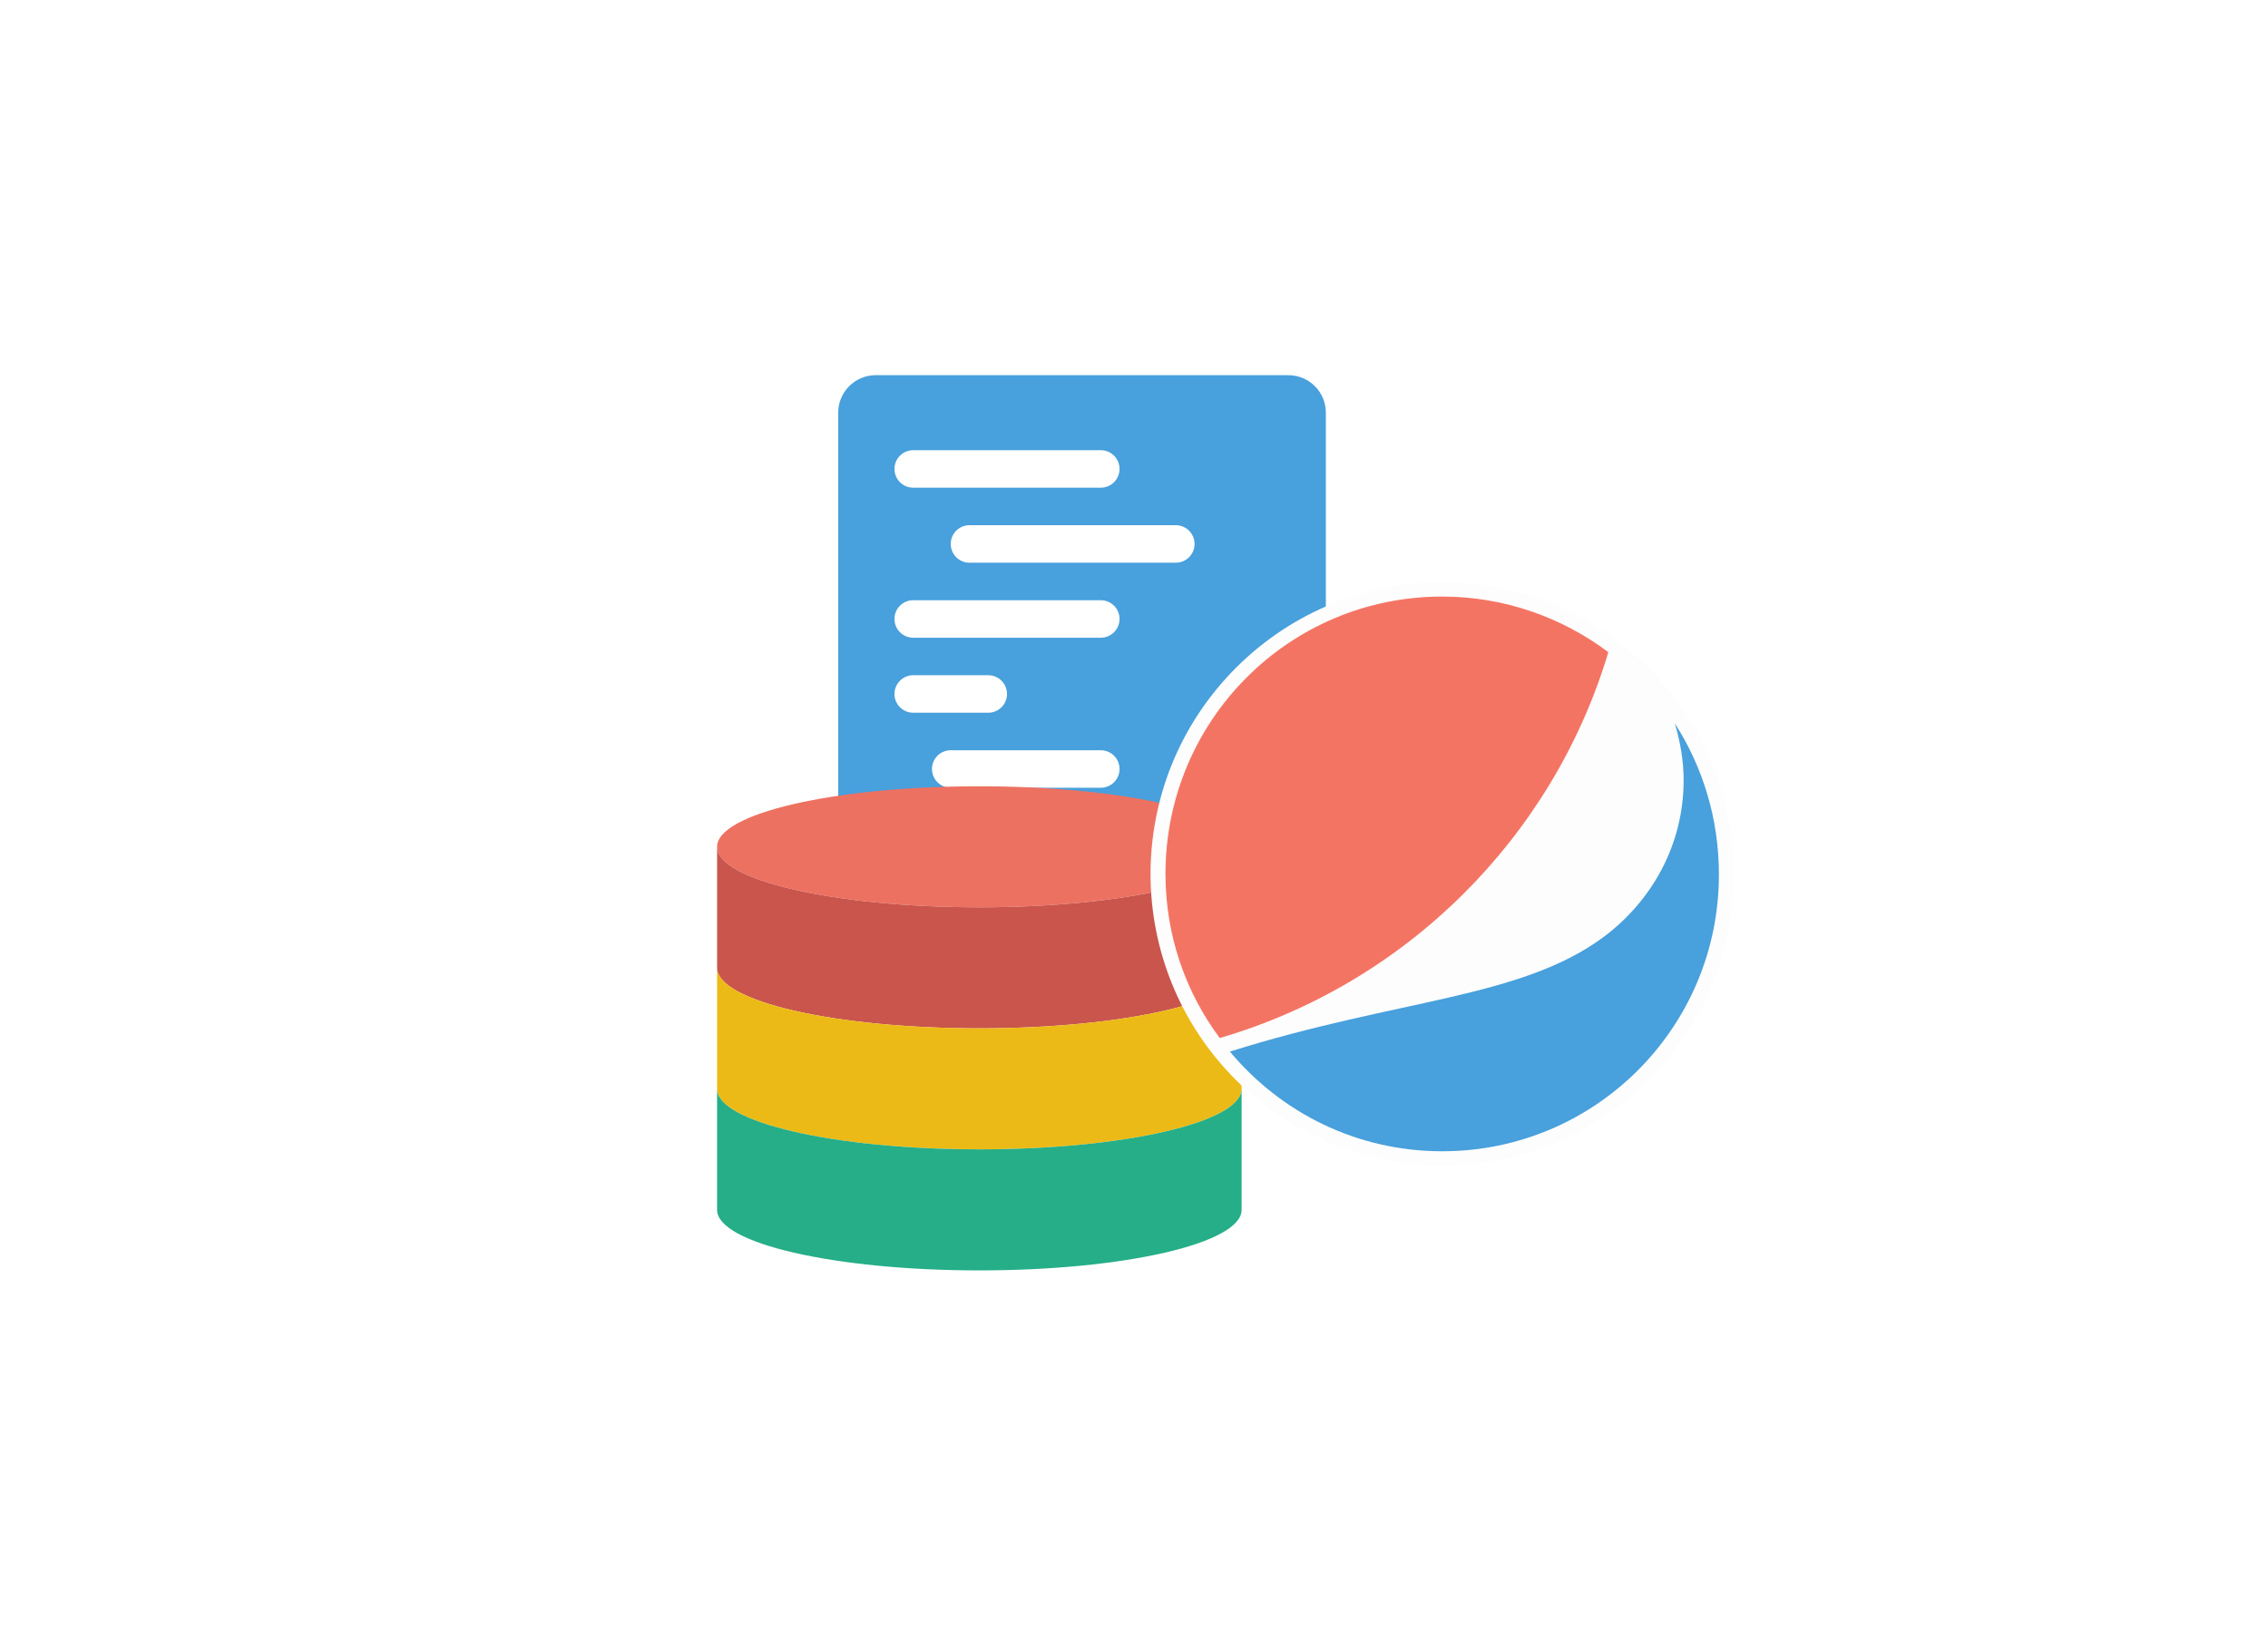 <svg width="1294" height="930" viewBox="0 0 1294 930" fill="none" xmlns="http://www.w3.org/2000/svg">
<g clip-path="url(#clip0_879_597)">
<path fill-rule="evenodd" clip-rule="evenodd" d="M381.527 10.69C275.464 40.144 273.363 150.066 244.034 252.182C184.806 402.291 103.659 289.333 23.27 420.779C-52.133 522.892 116.221 822.324 237.236 895.345C358.725 968.653 526.932 861.662 676.285 865.29C779.174 867.789 899.726 935.967 1001.79 914.56C1113.44 891.141 1209.45 920.229 1270.75 828.98C1331 739.281 1249.16 596.022 1255.17 493.563C1261.67 382.774 1288.97 254.359 1197.6 188.304C1098.41 116.603 1048.3 121.779 921.437 101.792C812.039 84.556 491.08 -19.733 381.527 10.69Z" fill="white"/>
<path d="M735.063 492.319H499.637C487.812 492.319 478.234 482.741 478.234 470.916V235.49C478.234 223.665 487.812 214.088 499.637 214.088H735.063C746.887 214.088 756.465 223.666 756.465 235.49V470.916C756.465 482.741 746.888 492.319 735.063 492.319Z" fill="#48A0DC"/>
<path d="M628.049 278.294H521.037C515.129 278.294 510.335 273.5 510.335 267.593C510.335 261.686 515.129 256.891 521.037 256.891H628.049C633.956 256.891 638.75 261.686 638.75 267.593C638.75 273.5 633.956 278.294 628.049 278.294Z" fill="white"/>
<path d="M670.855 321.1H553.141C547.234 321.1 542.439 316.305 542.439 310.398C542.439 304.491 547.234 299.696 553.141 299.696H670.854C676.761 299.696 681.555 304.491 681.555 310.398C681.555 316.305 676.761 321.1 670.855 321.1Z" fill="white"/>
<path d="M628.049 363.904H521.037C515.129 363.904 510.335 359.11 510.335 353.203C510.335 347.295 515.129 342.501 521.037 342.501H628.049C633.956 342.501 638.75 347.295 638.75 353.203C638.75 359.11 633.956 363.904 628.049 363.904Z" fill="white"/>
<path d="M563.842 406.709H521.037C515.129 406.709 510.335 401.914 510.335 396.007C510.335 390.1 515.129 385.305 521.037 385.305H563.841C569.748 385.305 574.543 390.1 574.543 396.007C574.543 401.914 569.75 406.709 563.842 406.709Z" fill="white"/>
<path d="M628.05 449.514H542.441C536.534 449.514 531.739 444.72 531.739 438.812C531.739 432.905 536.534 428.111 542.441 428.111H628.051C633.958 428.111 638.753 432.905 638.753 438.812C638.751 444.72 633.957 449.514 628.05 449.514Z" fill="white"/>
<path d="M708.402 483.206C708.402 502.279 641.41 517.738 558.765 517.738C476.12 517.738 409.129 502.28 409.129 483.206C409.129 464.134 476.12 448.674 558.765 448.674C641.41 448.674 708.402 464.134 708.402 483.206Z" fill="#ED7161"/>
<path d="M558.765 517.738C476.12 517.738 409.129 502.28 409.129 483.206V552.27C409.129 571.342 476.12 586.801 558.765 586.801C641.41 586.801 708.402 571.342 708.402 552.268V483.205C708.402 502.279 641.41 517.738 558.765 517.738Z" fill="#C9554C"/>
<path d="M558.765 586.8C476.12 586.8 409.129 571.342 409.129 552.268V621.332C409.129 640.404 476.12 655.863 558.765 655.863C641.41 655.863 708.402 640.404 708.402 621.332V552.268C708.402 571.342 641.41 586.8 558.765 586.8Z" fill="#ECBA16"/>
<path d="M558.765 655.864C476.12 655.864 409.129 640.406 409.129 621.332V690.395C409.129 709.468 476.12 724.927 558.765 724.927C641.41 724.927 708.402 709.468 708.402 690.394V621.331C708.402 640.404 641.41 655.864 558.765 655.864Z" fill="#25AE88"/>
<g filter="url(#filter0_d_879_597)">
<path d="M940.472 609.045C875.463 674.055 770.21 674.055 705.2 609.045C640.191 544.036 640.191 438.783 705.2 373.773C770.21 308.764 875.463 308.764 940.472 373.773C1005.48 438.783 1005.48 544.036 940.472 609.045Z" fill="#FDFDFD"/>
<path d="M955.566 405.504C958.661 415.952 960.596 426.787 960.596 438.009C960.596 474.77 942.409 506.888 914.935 527.396C867.339 562.61 797.686 562.61 701.72 592.793C730.742 627.619 774.081 649.676 822.838 649.676C910.291 649.676 980.718 578.862 980.718 491.796C980.718 459.678 971.431 430.269 955.566 405.504Z" fill="#48A0DC"/>
<path d="M917.641 364.872C891.328 345.137 858.436 333.141 822.836 333.141C735.383 333.141 664.956 403.955 664.956 491.408C664.956 526.621 676.565 559.126 695.913 585.052C801.94 554.095 885.91 470.899 917.641 364.872" fill="#F47464"/>
</g>
</g>
<defs>
<filter id="filter0_d_879_597" x="649.169" y="325.016" width="347.334" height="347.334" filterUnits="userSpaceOnUse" color-interpolation-filters="sRGB">
<feFlood flood-opacity="0" result="BackgroundImageFix"/>
<feColorMatrix in="SourceAlpha" type="matrix" values="0 0 0 0 0 0 0 0 0 0 0 0 0 0 0 0 0 0 127 0" result="hardAlpha"/>
<feOffset dy="7.274"/>
<feGaussianBlur stdDeviation="3.637"/>
<feComposite in2="hardAlpha" operator="out"/>
<feColorMatrix type="matrix" values="0 0 0 0 0 0 0 0 0 0 0 0 0 0 0 0 0 0 0.25 0"/>
<feBlend mode="normal" in2="BackgroundImageFix" result="effect1_dropShadow_879_597"/>
<feBlend mode="normal" in="SourceGraphic" in2="effect1_dropShadow_879_597" result="shape"/>
</filter>
<clipPath id="clip0_879_597">
<rect width="1294" height="929.248" fill="white"/>
</clipPath>
</defs>
</svg>
